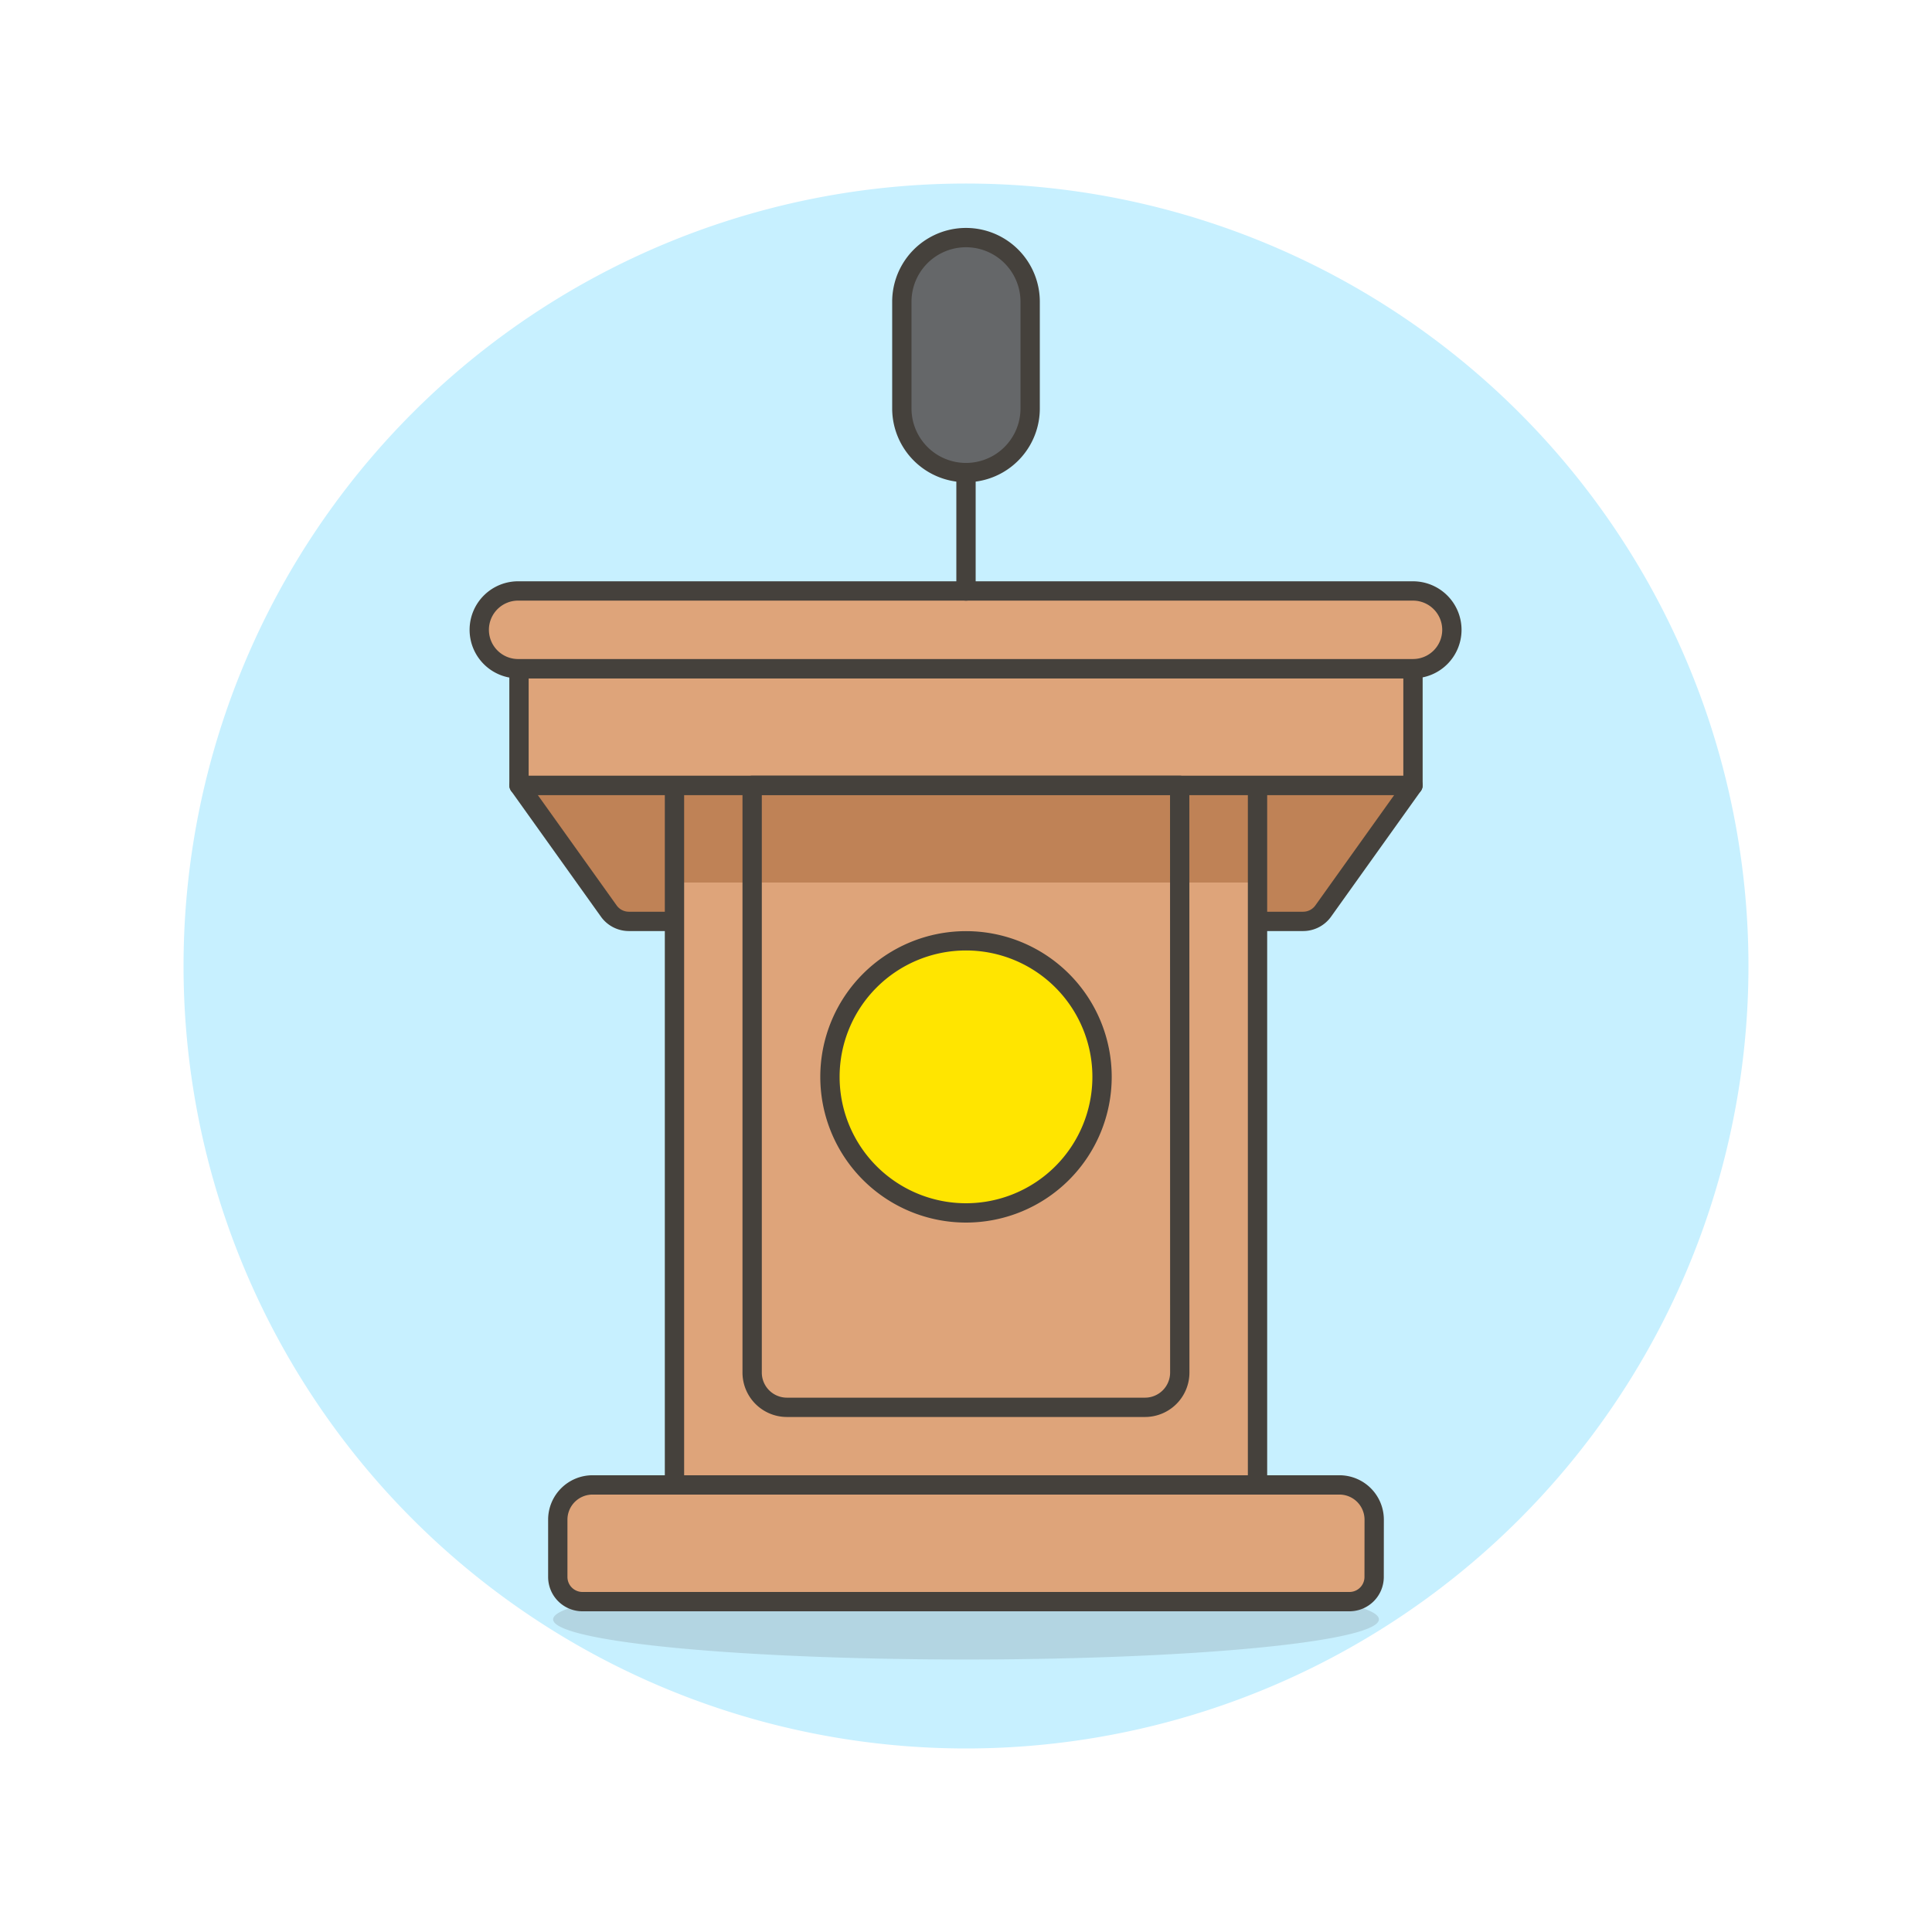 <svg viewBox="0 0 48 48" height="48" width="48" xmlns="http://www.w3.org/2000/svg"><g transform="matrix(0.48,0,0,0.48,0,0)"><path d="M10.000 50.000 A40.000 40.000 0 1 0 90.000 50.000 A40.000 40.000 0 1 0 10.000 50.000 Z" fill="#C7F0FF" stroke="#C7F0FF"></path><path d="M28.630 83.817 A21.371 2.079 0 1 0 71.372 83.817 A21.371 2.079 0 1 0 28.630 83.817 Z" fill="#45413c" opacity=".15"></path><path d="M68.489,47.156a1.28,1.28,0,0,1-1.039.535H32.55a1.28,1.28,0,0,1-1.039-.535l-4.648-6.507H73.137Z" fill="#bf8256" stroke="#45413c" stroke-linecap="round" stroke-linejoin="round"></path><path d="M34.911 40.649H65.089V76.863H34.911z" fill="#dea47a"></path><path d="M34.912 40.649H65.09V45.679H34.912z" fill="#bf8256"></path><path d="M38.936 40.649H61.067V45.679H38.936z" fill="#bf8256"></path><path d="M34.911 40.649H65.089V76.863H34.911z" fill="none" stroke="#45413c" stroke-linecap="round" stroke-linejoin="round"></path><path d="M26.863 34.613H73.136V40.649H26.863z" fill="#dea47a" stroke="#45413c" stroke-linecap="round" stroke-linejoin="round"></path><path d="M71.125,81.622A1.277,1.277,0,0,1,69.848,82.9h-39.7a1.277,1.277,0,0,1-1.277-1.277V78.659a1.8,1.8,0,0,1,1.8-1.8H69.328a1.8,1.8,0,0,1,1.8,1.8Z" fill="#dea47a" stroke="#45413c" stroke-linecap="round" stroke-linejoin="round"></path><path d="M75.149,32.6a2.011,2.011,0,0,1-2.012,2.011H26.863a2.012,2.012,0,1,1,0-4.023H73.137A2.012,2.012,0,0,1,75.149,32.6Z" fill="#dea47a" stroke="#45413c" stroke-linecap="round" stroke-linejoin="round"></path><path d="M61.065,71.043a1.8,1.8,0,0,1-1.8,1.8H40.731a1.8,1.8,0,0,1-1.8-1.8V40.649h22.13Z" fill="none" stroke="#45413c" stroke-linecap="round" stroke-linejoin="round"></path><path d="M42.958 55.738 A7.042 7.042 0 1 0 57.042 55.738 A7.042 7.042 0 1 0 42.958 55.738 Z" fill="#ffe500" stroke="#45413c" stroke-linecap="round" stroke-linejoin="round"></path><path d="M50 24.461L50 30.59" fill="none" stroke="#45413c" stroke-linecap="round" stroke-linejoin="round"></path><path d="M53.321,15.619a3.321,3.321,0,0,0-6.642,0V21.14a3.321,3.321,0,0,0,6.642,0Z" fill="#656769" stroke="#45413c" stroke-linecap="round" stroke-linejoin="round"></path></g></svg>